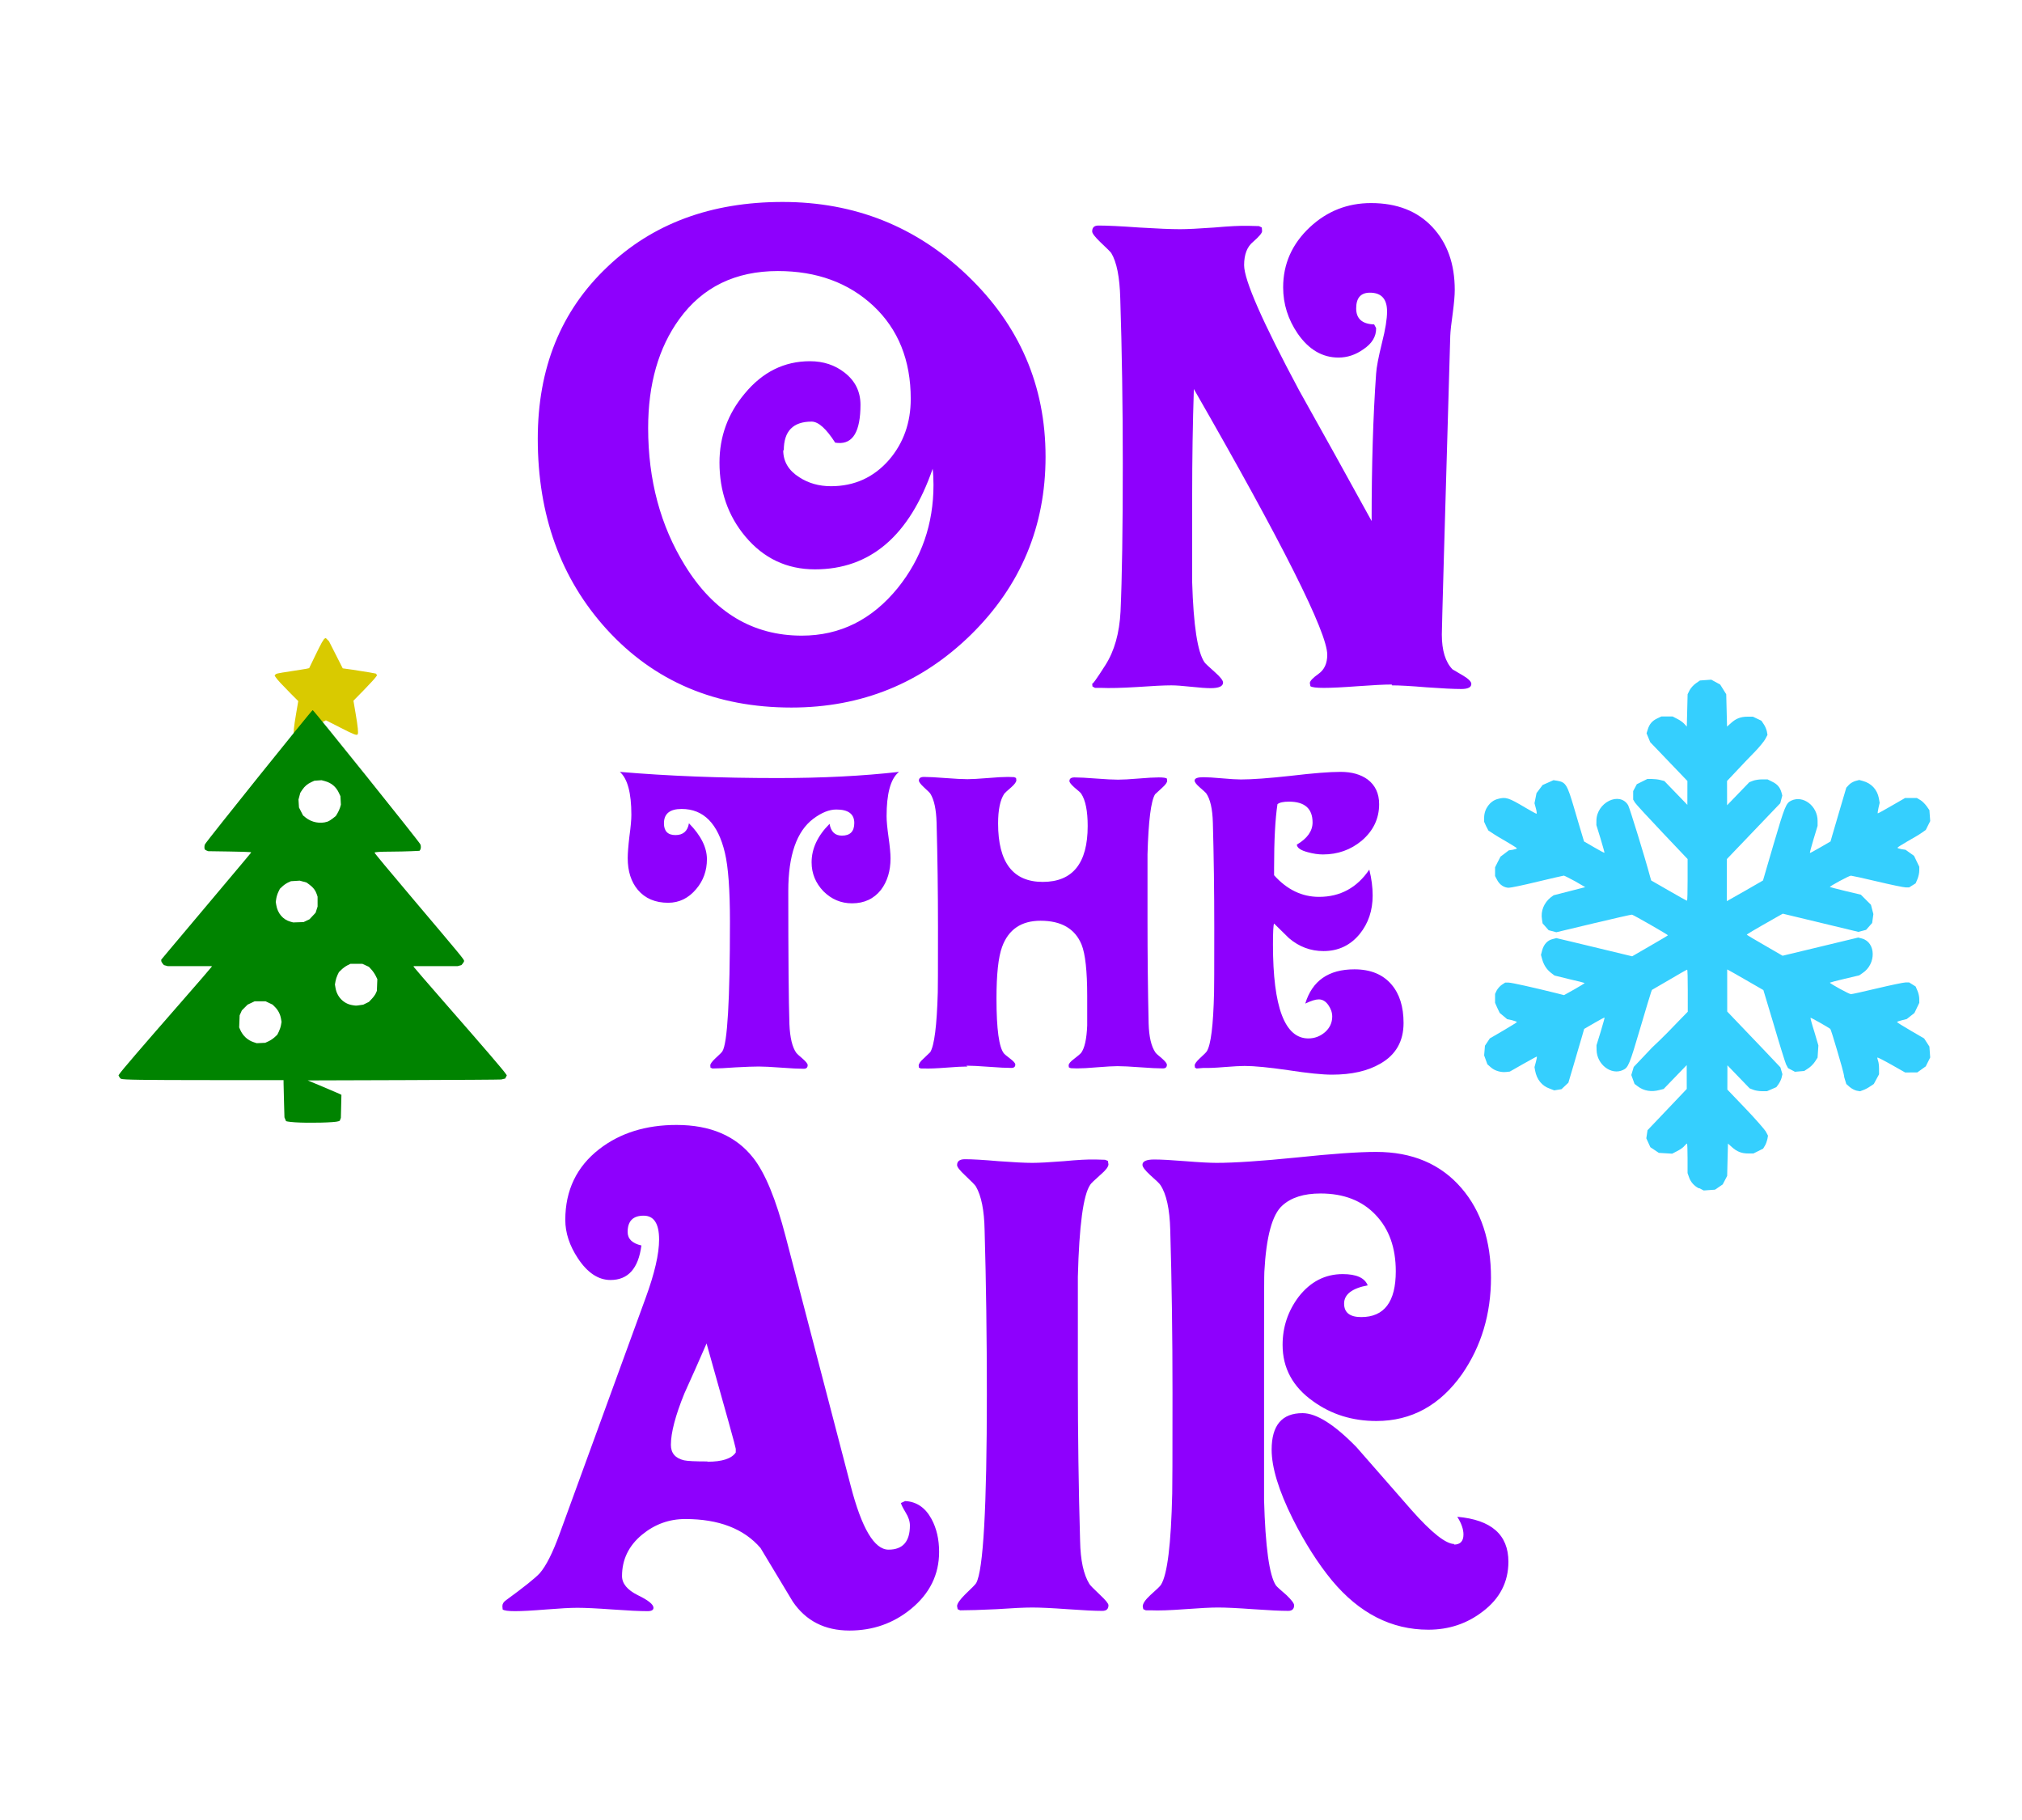 <?xml version="1.0" encoding="UTF-8" standalone="no"?>
<svg
   xmlns:dc="http://purl.org/dc/elements/1.1/"
   xmlns:cc="http://creativecommons.org/ns#"
   xmlns:rdf="http://www.w3.org/1999/02/22-rdf-syntax-ns#"
   xmlns:svg="http://www.w3.org/2000/svg"
   xmlns="http://www.w3.org/2000/svg"
   xmlns:sodipodi="http://sodipodi.sourceforge.net/DTD/sodipodi-0.dtd"
   xmlns:inkscape="http://www.inkscape.org/namespaces/inkscape"
   width="10in"
   height="9in"
   viewBox="0 0 10 9"
   version="1.1"
   id="svg8"
   inkscape:version="1.0.1 (3bc2e813f5, 2020-09-07)"
   sodipodi:docname="On The Air sign.svg">
  <defs
     id="defs2" />
  <sodipodi:namedview
     id="base"
     pagecolor="#ffffff"
     bordercolor="#666666"
     borderopacity="1.0"
     inkscape:pageopacity="0.0"
     inkscape:pageshadow="2"
     inkscape:zoom="0.66583926"
     inkscape:cx="589.43093"
     inkscape:cy="566.36904"
     inkscape:document-units="in"
     inkscape:current-layer="layer1"
     inkscape:document-rotation="0"
     showgrid="true"
     units="in"
     inkscape:snap-global="false"
     inkscape:window-width="1920"
     inkscape:window-height="1017"
     inkscape:window-x="-8"
     inkscape:window-y="-8"
     inkscape:window-maximized="1"
     inkscape:snap-nodes="true"
     inkscape:snap-others="false"
     inkscape:snap-smooth-nodes="true"
     inkscape:object-paths="true"
     inkscape:snap-intersection-paths="true"
     inkscape:snap-grids="false"
     inkscape:snap-to-guides="false"
     showguides="false">
    <inkscape:grid
       type="xygrid"
       id="grid849"
       units="in"
       spacingx="0.25"
       spacingy="0.25"
       empspacing="4" />
  </sodipodi:namedview>
  <g
     inkscape:label="Layer 1"
     inkscape:groupmode="layer"
     id="layer1">
    <g
       id="g866"
       transform="matrix(1.422,0,0,1.422,-2.012,0.126)"
       style="stroke-width:0.703" />
    <g
       id="g871"
       transform="matrix(0.896,0,0,0.896,0.627,0.649)"
       style="stroke-width:1.116" />
    <g
       id="g876"
       transform="matrix(1.389,0,0,1.389,-1.838,-3.21)"
       style="stroke-width:0.72">
      <path
         id="path853"
         style="font-size:2.298px;line-height:1.25;font-family:Oliver;-inkscape-font-specification:Oliver;text-align:center;text-anchor:middle;stroke-width:0.007;fill:#8e00fd;fill-opacity:1"
         d="m 6.5,7.81 q 0.034,0 0.034,-0.036 0,-0.028 -0.022,-0.063 0.182,0.016 0.182,0.16 0,0.108 -0.091,0.177 -0.084,0.065 -0.194,0.065 -0.197,0 -0.343,-0.175 -0.075,-0.091 -0.14,-0.22 -0.075,-0.151 -0.075,-0.246 0,-0.13 0.11,-0.13 0.074,0 0.192,0.121 0.098,0.112 0.196,0.224 0.107,0.121 0.153,0.121 z M 6.632,6.859 q 0,0.195 -0.103,0.344 -0.118,0.167 -0.305,0.167 -0.128,0 -0.225,-0.07 -0.109,-0.077 -0.109,-0.201 0,-0.095 0.057,-0.171 0.063,-0.081 0.157,-0.081 0.073,0 0.089,0.04 -0.084,0.016 -0.084,0.065 0,0.048 0.061,0.048 0.123,0 0.123,-0.163 0,-0.126 -0.072,-0.201 -0.072,-0.076 -0.196,-0.076 -0.089,0 -0.136,0.043 -0.054,0.048 -0.064,0.236 -0.001,0.008 -0.001,0.265 v 0.219 q 0,0.335 0,0.328 0.007,0.251 0.042,0.304 0.004,0.006 0.038,0.035 0.027,0.026 0.027,0.036 0,0.02 -0.021,0.02 -0.04,0 -0.125,-0.006 -0.083,-0.006 -0.125,-0.006 -0.038,0 -0.118,0.006 -0.08,0.006 -0.121,0.004 h -0.018 l -0.009,-0.004 -0.002,-0.01 q 0,-0.015 0.027,-0.04 0.034,-0.03 0.038,-0.037 0.034,-0.054 0.04,-0.325 0.001,-0.016 0.001,-0.357 0,-0.306 -0.008,-0.581 -0.003,-0.112 -0.035,-0.16 -0.004,-0.007 -0.037,-0.036 -0.027,-0.025 -0.027,-0.036 0,-0.019 0.042,-0.019 0.037,0 0.111,0.006 0.074,0.006 0.111,0.006 0.095,0 0.284,-0.019 0.19,-0.02 0.284,-0.02 0.193,0 0.304,0.129 0.105,0.122 0.105,0.319 z M 4.999,6.451 q 0.035,0 0.112,-0.006 0.073,-0.007 0.113,-0.006 l 0.034,0.001 0.01,0.004 0.002,0.012 q 0,0.013 -0.028,0.037 -0.034,0.03 -0.037,0.036 -0.037,0.054 -0.044,0.328 0,-0.009 0,0.359 0,0.306 0.008,0.581 0.002,0.103 0.033,0.153 0.004,0.007 0.038,0.039 0.03,0.028 0.03,0.037 0,0.02 -0.022,0.02 -0.04,0 -0.123,-0.006 -0.083,-0.006 -0.126,-0.006 -0.042,0 -0.128,0.006 -0.085,0.004 -0.129,0.004 l -0.009,-0.004 -0.002,-0.011 q 0,-0.013 0.029,-0.042 0.035,-0.033 0.039,-0.04 0.038,-0.068 0.038,-0.673 0,-0.302 -0.008,-0.584 -0.002,-0.105 -0.031,-0.155 -0.004,-0.007 -0.038,-0.039 -0.029,-0.027 -0.029,-0.037 0,-0.021 0.028,-0.021 0.04,0 0.12,0.007 0.081,0.006 0.12,0.006 z m -1.157,1.064 q 0.079,0 0.101,-0.033 v -0.013 q 0,-0.007 -0.104,-0.375 -0.039,0.09 -0.079,0.178 -0.048,0.118 -0.048,0.183 0,0.044 0.047,0.055 0.018,0.004 0.083,0.004 z M 3.615,6.639 q -0.057,0 -0.057,0.058 0,0.037 0.049,0.048 -0.016,0.123 -0.11,0.123 -0.065,0 -0.116,-0.077 -0.045,-0.068 -0.045,-0.137 0,-0.158 0.121,-0.252 0.111,-0.086 0.275,-0.086 0.181,0 0.273,0.117 0.064,0.081 0.116,0.282 l 0.231,0.885 q 0.059,0.228 0.135,0.228 0.076,0 0.076,-0.086 0,-0.022 -0.015,-0.046 -0.015,-0.025 -0.017,-0.034 l 0.015,-0.007 q 0.061,0.003 0.094,0.064 0.027,0.05 0.027,0.117 0,0.121 -0.1,0.203 -0.094,0.077 -0.219,0.077 -0.132,0 -0.202,-0.103 Q 4.088,7.917 4.031,7.822 3.942,7.719 3.763,7.719 q -0.086,0 -0.154,0.056 -0.071,0.059 -0.071,0.147 0,0.04 0.056,0.068 0.056,0.027 0.056,0.045 0,0.012 -0.021,0.012 -0.042,0 -0.125,-0.006 -0.083,-0.006 -0.125,-0.006 -0.037,0 -0.111,0.006 -0.074,0.006 -0.111,0.006 -0.036,0 -0.044,-0.006 l -0.001,-0.012 q 0,-0.012 0.013,-0.021 0.096,-0.07 0.12,-0.096 0.034,-0.039 0.071,-0.141 L 3.622,6.932 q 0.048,-0.131 0.048,-0.208 0,-0.085 -0.055,-0.085 z m 1.969,-0.524 -0.006,-0.003 -0.001,-0.008 q 0,-0.008 0.018,-0.025 0.022,-0.02 0.025,-0.025 0.022,-0.034 0.026,-0.21 7.224e-4,-0.009 7.224e-4,-0.229 0,-0.196 -0.005,-0.375 -0.002,-0.074 -0.024,-0.105 -0.002,-0.003 -0.024,-0.022 -0.017,-0.015 -0.017,-0.023 0,-0.012 0.031,-0.012 0.022,0 0.067,0.004 0.045,0.004 0.067,0.004 0.06,0 0.178,-0.013 0.118,-0.014 0.177,-0.014 0.059,0 0.096,0.027 0.041,0.031 0.041,0.088 0,0.077 -0.062,0.13 -0.059,0.049 -0.138,0.049 -0.025,0 -0.054,-0.008 -0.038,-0.01 -0.039,-0.027 0.056,-0.033 0.056,-0.079 0,-0.074 -0.084,-0.074 -0.03,0 -0.041,0.009 -0.012,0.08 -0.012,0.226 v 0.027 q 0.069,0.077 0.16,0.077 0.113,0 0.179,-0.097 0.012,0.048 0.012,0.092 0,0.08 -0.046,0.137 -0.05,0.061 -0.129,0.061 -0.069,0 -0.123,-0.046 -0.026,-0.026 -0.053,-0.052 -0.004,0.007 -0.004,0.075 0,0.334 0.126,0.334 0.033,0 0.059,-0.022 0.026,-0.023 0.026,-0.056 0,-0.021 -0.014,-0.041 -0.014,-0.02 -0.034,-0.02 -0.017,0 -0.048,0.015 0.037,-0.122 0.175,-0.122 0.086,0 0.132,0.054 0.043,0.05 0.043,0.137 0,0.098 -0.083,0.145 -0.067,0.039 -0.172,0.039 -0.052,0 -0.156,-0.016 -0.103,-0.015 -0.155,-0.015 -0.022,0 -0.073,0.004 -0.047,0.004 -0.073,0.003 z m -0.816,-0.007 q -0.025,0 -0.076,0.004 -0.051,0.004 -0.078,0.003 h -0.012 l -0.007,-0.003 -7.225e-4,-0.007 q 0,-0.01 0.017,-0.025 0.021,-0.02 0.024,-0.023 0.022,-0.035 0.027,-0.213 7.225e-4,-0.007 7.225e-4,-0.232 0,-0.188 -0.005,-0.372 -0.002,-0.071 -0.022,-0.103 -0.002,-0.004 -0.024,-0.024 -0.017,-0.016 -0.017,-0.023 0,-0.013 0.018,-0.013 0.025,0 0.077,0.004 0.052,0.004 0.078,0.004 0.022,0 0.072,-0.004 0.047,-0.004 0.072,-0.004 l 0.022,7.224e-4 0.007,0.003 0.001,0.008 q 0,0.009 -0.018,0.025 -0.022,0.019 -0.025,0.023 -0.022,0.033 -0.022,0.106 0,0.208 0.159,0.208 0.16,0 0.16,-0.199 0,-0.08 -0.023,-0.115 -0.002,-0.004 -0.024,-0.022 -0.018,-0.016 -0.018,-0.023 0,-0.013 0.018,-0.013 0.025,0 0.077,0.004 0.052,0.004 0.078,0.004 0.025,0 0.073,-0.004 0.048,-0.004 0.072,-0.004 0.023,0 0.029,0.004 l 0.001,0.008 q 0,0.009 -0.018,0.025 -0.022,0.02 -0.025,0.023 -0.022,0.035 -0.027,0.214 0,-0.008 0,0.233 0,0.192 0.004,0.369 0.002,0.071 0.024,0.103 0.002,0.004 0.024,0.022 0.017,0.015 0.017,0.022 0,0.013 -0.014,0.013 -0.027,0 -0.081,-0.004 -0.054,-0.004 -0.081,-0.004 -0.022,0 -0.072,0.004 -0.046,0.004 -0.072,0.004 l -0.022,-7.225e-4 -0.007,-0.003 -7.224e-4,-0.007 q 0,-0.009 0.019,-0.023 0.023,-0.018 0.025,-0.021 0.019,-0.025 0.022,-0.098 0,0.001 0,-0.106 0,-0.132 -0.02,-0.182 -0.035,-0.085 -0.146,-0.085 -0.103,0 -0.137,0.093 -0.02,0.054 -0.02,0.184 0,0.164 0.027,0.196 0.001,0.002 0.023,0.019 0.017,0.013 0.017,0.02 0,0.012 -0.014,0.012 -0.027,0 -0.08,-0.004 -0.054,-0.004 -0.08,-0.004 z M 4.522,5.061 q -0.042,0.036 -0.042,0.156 0,0.025 0.007,0.075 0.007,0.049 0.007,0.075 0,0.067 -0.034,0.112 -0.038,0.048 -0.103,0.048 -0.059,0 -0.102,-0.043 -0.042,-0.044 -0.042,-0.103 0,-0.073 0.064,-0.137 0.007,0.042 0.044,0.042 0.044,0 0.044,-0.045 0,-0.048 -0.064,-0.048 -0.038,0 -0.082,0.033 -0.089,0.067 -0.089,0.257 0,0.351 0.004,0.474 0.003,0.073 0.025,0.103 0.002,0.003 0.023,0.021 0.017,0.015 0.017,0.022 0,0.013 -0.014,0.013 -0.027,0 -0.08,-0.004 -0.054,-0.004 -0.08,-0.004 -0.027,0 -0.083,0.003 -0.053,0.004 -0.082,0.004 l -0.007,-0.003 -7.225e-4,-0.008 q 0,-0.008 0.018,-0.025 0.022,-0.02 0.025,-0.025 0.027,-0.042 0.027,-0.462 0,-0.17 -0.018,-0.245 -0.037,-0.156 -0.154,-0.156 -0.063,0 -0.063,0.051 0,0.042 0.041,0.042 0.041,0 0.048,-0.042 0.064,0.065 0.064,0.128 0,0.061 -0.038,0.106 -0.041,0.049 -0.1,0.049 -0.069,0 -0.108,-0.046 -0.036,-0.043 -0.036,-0.113 0,-0.026 0.006,-0.077 0.007,-0.051 0.007,-0.077 0,-0.117 -0.041,-0.153 0.257,0.022 0.562,0.022 0.238,0 0.432,-0.022 z M 6.279,4.748 q -0.04,0 -0.121,0.006 -0.08,0.006 -0.121,0.006 -0.04,0 -0.048,-0.006 l -0.002,-0.011 q 0,-0.011 0.031,-0.033 0.031,-0.022 0.031,-0.068 0,-0.119 -0.475,-0.946 -0.006,0.184 -0.006,0.38 0,0.307 0,0.308 0.007,0.232 0.044,0.285 0.003,0.005 0.038,0.036 0.028,0.025 0.028,0.036 0,0.02 -0.044,0.02 -0.024,0 -0.07,-0.005 -0.046,-0.005 -0.07,-0.005 -0.039,0 -0.123,0.006 -0.083,0.005 -0.126,0.003 h -0.023 l -0.009,-0.005 -0.001,-0.011 q 0,0.009 0.047,-0.065 0.048,-0.075 0.054,-0.191 0.008,-0.178 0.008,-0.525 0,-0.311 -0.009,-0.59 -0.003,-0.113 -0.032,-0.161 -0.005,-0.007 -0.039,-0.039 -0.029,-0.028 -0.029,-0.038 0,-0.021 0.022,-0.021 0.048,0 0.145,0.007 0.098,0.006 0.146,0.006 0.038,0 0.122,-0.006 0.078,-0.007 0.121,-0.006 l 0.038,0.001 0.01,0.005 0.001,0.013 q 0,0.01 -0.032,0.038 -0.032,0.026 -0.032,0.083 0,0.08 0.196,0.446 0.13,0.232 0.258,0.465 0,-0.3 0.016,-0.525 0.002,-0.033 0.021,-0.11 0.018,-0.071 0.018,-0.111 0,-0.067 -0.061,-0.067 -0.049,0 -0.049,0.056 0,0.055 0.064,0.057 l 0.007,0.013 q 0.001,0.045 -0.046,0.076 -0.041,0.029 -0.088,0.029 -0.086,0 -0.145,-0.085 -0.052,-0.076 -0.052,-0.165 0,-0.125 0.095,-0.214 0.092,-0.086 0.218,-0.086 0.138,0 0.218,0.085 0.08,0.085 0.08,0.224 0,0.029 -0.007,0.082 -0.008,0.056 -0.009,0.082 -0.03,1.029 -0.03,1.063 0,0.085 0.038,0.124 0.003,0.002 0.039,0.023 0.028,0.017 0.028,0.029 0,0.018 -0.036,0.018 -0.04,0 -0.123,-0.006 -0.083,-0.007 -0.124,-0.007 z M 5.046,3.937 q 0,0.372 -0.265,0.633 -0.265,0.26 -0.64,0.26 -0.404,0 -0.658,-0.279 -0.245,-0.27 -0.245,-0.678 0,-0.377 0.247,-0.611 0.242,-0.232 0.625,-0.232 0.384,0 0.658,0.262 0.278,0.266 0.278,0.645 z M 4.112,3.914 q 0,0.06 0.057,0.096 0.049,0.032 0.113,0.032 0.125,0 0.207,-0.094 0.077,-0.09 0.077,-0.217 0,-0.206 -0.133,-0.331 Q 4.3,3.276 4.093,3.276 q -0.227,0 -0.351,0.171 -0.111,0.153 -0.111,0.388 0,0.277 0.131,0.489 0.154,0.25 0.416,0.25 0.204,0 0.342,-0.17 0.127,-0.158 0.127,-0.367 0,-0.032 -0.003,-0.057 -0.124,0.358 -0.419,0.358 -0.15,0 -0.248,-0.117 -0.092,-0.11 -0.092,-0.263 0,-0.139 0.09,-0.246 0.095,-0.115 0.232,-0.115 0.072,0 0.124,0.041 0.056,0.044 0.056,0.114 0,0.142 -0.08,0.136 l -0.01,-0.001 q -0.048,-0.075 -0.084,-0.075 -0.099,0 -0.099,0.102 z" />
    </g>
    <path
       style="fill:#35cffe;stroke-width:1;fill-opacity:1"
       d="m 8.401,5.876 c -0.023,-0.012 -0.041,-0.032 -0.049,-0.058 l -0.006,-0.017 v -0.073 c 0,-0.04 -0.001,-0.073 -0.003,-0.073 -0.002,0 -0.007,0.006 -0.013,0.012 -0.005,0.007 -0.021,0.018 -0.035,0.025 l -0.025,0.013 -0.033,-0.002 -0.033,-0.002 -0.021,-0.014 -0.021,-0.014 -0.01,-0.022 -0.01,-0.022 0.003,-0.02 0.003,-0.02 0.04,-0.042 c 0.022,-0.023 0.066,-0.069 0.097,-0.102 l 0.057,-0.06 -1.105e-4,-0.059 -1.093e-4,-0.059 -0.057,0.059 -0.057,0.059 -0.02,0.005 c -0.04,0.011 -0.078,0.005 -0.108,-0.018 l -0.016,-0.012 -0.008,-0.022 -0.008,-0.022 0.006,-0.02 0.006,-0.02 0.091,-0.096 C 8.225,5.13 8.284,5.068 8.306,5.045 l 0.041,-0.042 3.84e-5,-0.104 c 2.16e-5,-0.057 -0.001,-0.104 -0.003,-0.104 -0.002,0 -0.041,0.022 -0.088,0.05 l -0.086,0.05 -0.004,0.01 c -0.002,0.006 -0.027,0.086 -0.054,0.179 -0.053,0.18 -0.059,0.195 -0.085,0.207 -0.058,0.028 -0.13,-0.027 -0.131,-0.099 l -4.396e-4,-0.023 0.021,-0.068 c 0.011,-0.037 0.02,-0.069 0.019,-0.069 -9.213e-4,-9.209e-4 -0.024,0.011 -0.051,0.027 l -0.05,0.029 -0.01,0.035 c -0.006,0.019 -0.023,0.079 -0.039,0.133 l -0.029,0.098 -0.017,0.016 -0.017,0.016 -0.018,0.003 -0.018,0.003 -0.023,-0.009 C 7.626,5.37 7.6,5.338 7.592,5.294 l -0.003,-0.017 0.007,-0.026 c 0.004,-0.014 0.006,-0.026 0.004,-0.026 -0.002,0 -0.032,0.017 -0.068,0.037 l -0.065,0.037 -0.018,0.002 c -0.026,0.003 -0.057,-0.006 -0.076,-0.023 l -0.017,-0.015 -0.008,-0.022 -0.008,-0.022 0.002,-0.024 0.002,-0.024 0.012,-0.018 0.012,-0.018 0.067,-0.039 c 0.037,-0.022 0.067,-0.04 0.067,-0.042 9.6e-6,-0.002 -0.011,-0.005 -0.024,-0.009 L 7.454,5.04 7.435,5.024 7.417,5.009 7.405,4.984 7.394,4.959 7.394,4.937 7.394,4.915 7.402,4.898 c 0.005,-0.009 0.016,-0.022 0.025,-0.028 l 0.017,-0.011 h 0.017 c 0.015,0 0.122,0.024 0.239,0.053 l 0.035,0.009 0.052,-0.029 c 0.028,-0.016 0.051,-0.03 0.05,-0.031 -8.948e-4,-8.949e-4 -0.035,-0.01 -0.076,-0.019 L 7.688,4.824 7.671,4.811 C 7.649,4.794 7.635,4.772 7.627,4.744 l -0.006,-0.022 0.006,-0.023 c 0.008,-0.029 0.026,-0.049 0.051,-0.055 l 0.019,-0.005 0.072,0.017 c 0.04,0.01 0.124,0.03 0.187,0.045 L 8.072,4.729 8.16,4.678 C 8.209,4.65 8.249,4.626 8.249,4.625 8.249,4.622 8.08,4.525 8.071,4.523 c -0.003,-7.493e-4 -0.089,0.019 -0.19,0.043 l -0.184,0.044 -0.019,-0.005 -0.019,-0.005 -0.015,-0.017 -0.015,-0.017 -0.003,-0.02 c -0.007,-0.041 0.01,-0.082 0.044,-0.109 L 7.684,4.427 7.762,4.407 7.84,4.387 7.79,4.358 C 7.762,4.343 7.737,4.33 7.734,4.33 7.731,4.33 7.672,4.344 7.604,4.36 7.535,4.377 7.471,4.39 7.462,4.39 7.439,4.39 7.416,4.375 7.404,4.351 L 7.394,4.332 V 4.31 4.289 L 7.407,4.263 7.421,4.236 7.441,4.221 7.462,4.205 7.482,4.202 c 0.011,-0.002 0.02,-0.005 0.02,-0.007 0,-0.002 -0.023,-0.016 -0.05,-0.032 C 7.424,4.147 7.392,4.128 7.381,4.12 L 7.361,4.107 7.35,4.086 7.34,4.064 7.34,4.043 c 2.114e-4,-0.043 0.029,-0.082 0.067,-0.092 0.04,-0.011 0.053,-0.007 0.137,0.043 0.028,0.016 0.052,0.03 0.055,0.03 0.002,0 9.525e-4,-0.012 -0.003,-0.026 l -0.007,-0.026 0.005,-0.025 0.005,-0.025 0.015,-0.02 0.015,-0.02 0.027,-0.012 0.027,-0.012 0.019,0.003 c 0.042,0.007 0.049,0.02 0.083,0.135 0.014,0.047 0.03,0.103 0.037,0.125 l 0.012,0.04 0.05,0.029 c 0.027,0.016 0.05,0.028 0.051,0.027 9.2e-4,-9.208e-4 -0.008,-0.032 -0.019,-0.069 l -0.021,-0.068 2.066e-4,-0.022 c 8.419e-4,-0.09 0.115,-0.146 0.157,-0.076 0.007,0.012 0.081,0.251 0.109,0.355 l 0.005,0.017 0.087,0.05 c 0.048,0.028 0.088,0.05 0.09,0.05 0.002,0 0.003,-0.046 0.003,-0.103 V 4.248 L 8.221,4.116 C 8.152,4.043 8.091,3.977 8.086,3.969 l -0.009,-0.015 v -0.021 -0.021 l 0.009,-0.017 0.009,-0.017 0.026,-0.013 0.026,-0.013 0.022,2.7e-5 c 0.012,1.63e-5 0.031,0.002 0.042,0.005 l 0.02,0.005 0.057,0.059 0.057,0.059 1.189e-4,-0.059 1.177e-4,-0.059 -0.092,-0.096 -0.092,-0.096 -0.009,-0.022 -0.009,-0.022 0.006,-0.019 c 0.008,-0.026 0.021,-0.042 0.046,-0.054 l 0.021,-0.01 h 0.028 0.028 l 0.023,0.012 c 0.013,0.006 0.029,0.018 0.035,0.025 l 0.012,0.013 0.002,-0.08 0.002,-0.08 0.01,-0.02 c 0.006,-0.011 0.019,-0.026 0.031,-0.034 l 0.02,-0.014 0.028,-0.002 0.028,-0.002 0.022,0.012 0.022,0.012 0.015,0.024 0.015,0.024 0.002,0.08 0.002,0.08 0.019,-0.017 c 0.025,-0.023 0.049,-0.032 0.082,-0.032 h 0.027 l 0.021,0.01 0.021,0.01 0.012,0.018 c 0.007,0.01 0.013,0.026 0.015,0.035 l 0.003,0.017 -0.011,0.021 c -0.006,0.011 -0.029,0.039 -0.05,0.061 -0.022,0.022 -0.062,0.064 -0.089,0.093 l -0.05,0.053 1.249e-4,0.06 1.249e-4,0.06 0.055,-0.057 0.055,-0.057 0.018,-0.007 c 0.01,-0.004 0.03,-0.007 0.045,-0.007 h 0.027 l 0.024,0.012 c 0.025,0.012 0.038,0.028 0.045,0.053 l 0.004,0.015 -0.005,0.019 -0.005,0.019 -0.132,0.138 -0.132,0.138 -2.125e-4,0.104 -2.126e-4,0.104 0.004,-0.002 c 0.002,-8.949e-4 0.043,-0.024 0.09,-0.051 l 0.085,-0.049 0.052,-0.178 c 0.056,-0.19 0.062,-0.205 0.088,-0.217 0.059,-0.028 0.13,0.027 0.13,0.1 v 0.025 l -0.02,0.066 c -0.011,0.036 -0.019,0.067 -0.018,0.068 8.852e-4,8.846e-4 0.024,-0.012 0.052,-0.028 l 0.05,-0.029 0.008,-0.028 c 0.004,-0.015 0.022,-0.075 0.039,-0.133 l 0.031,-0.105 0.013,-0.014 c 0.007,-0.008 0.022,-0.016 0.032,-0.019 l 0.019,-0.005 0.018,0.005 c 0.042,0.011 0.071,0.043 0.079,0.085 l 0.004,0.023 -0.006,0.026 c -0.003,0.015 -0.005,0.026 -0.003,0.026 0.002,0 0.033,-0.017 0.069,-0.038 l 0.066,-0.038 0.029,7.53e-5 0.029,7.59e-5 0.017,0.01 c 0.009,0.005 0.023,0.019 0.031,0.03 l 0.014,0.02 0.002,0.027 0.002,0.027 -0.011,0.022 -0.011,0.022 -0.02,0.014 c -0.011,0.008 -0.043,0.027 -0.07,0.042 -0.028,0.016 -0.05,0.03 -0.05,0.032 0,0.002 0.009,0.005 0.02,0.007 l 0.02,0.003 0.021,0.015 0.021,0.015 0.013,0.027 0.013,0.027 -1.081e-4,0.02 c -5.89e-5,0.011 -0.004,0.029 -0.009,0.041 l -0.009,0.021 -0.016,0.01 -0.016,0.01 -0.017,2.17e-5 c -0.01,4.9e-6 -0.073,-0.013 -0.14,-0.029 -0.067,-0.016 -0.127,-0.029 -0.131,-0.029 -0.009,0 -0.107,0.053 -0.104,0.056 8.792e-4,8.792e-4 0.036,0.01 0.077,0.02 l 0.076,0.018 0.025,0.025 0.025,0.025 0.006,0.023 0.006,0.023 -0.003,0.022 -0.003,0.022 -0.015,0.017 -0.015,0.017 -0.019,0.005 -0.019,0.005 -0.187,-0.045 -0.187,-0.045 -0.025,0.014 c -0.129,0.073 -0.153,0.088 -0.153,0.09 6.25e-5,0.001 0.04,0.025 0.089,0.053 l 0.088,0.051 0.187,-0.045 0.187,-0.045 0.019,0.005 c 0.069,0.019 0.071,0.126 0.002,0.171 l -0.016,0.011 -0.072,0.017 c -0.039,0.009 -0.072,0.018 -0.073,0.019 -0.003,0.003 0.095,0.057 0.104,0.057 0.005,-1.09e-5 0.064,-0.013 0.131,-0.029 0.067,-0.016 0.13,-0.029 0.139,-0.029 l 0.018,2.17e-5 0.016,0.01 0.016,0.01 0.009,0.021 c 0.005,0.011 0.009,0.029 0.009,0.04 l 6e-5,0.02 -0.012,0.025 -0.012,0.025 -0.019,0.015 -0.019,0.015 -0.024,0.006 c -0.013,0.003 -0.024,0.007 -0.024,0.009 0,0.002 0.03,0.02 0.067,0.042 l 0.067,0.039 0.013,0.02 0.013,0.02 0.002,0.027 0.002,0.027 -0.011,0.022 -0.011,0.022 -0.021,0.015 -0.021,0.015 -0.03,8.93e-5 -0.03,8.8e-5 -0.067,-0.038 c -0.037,-0.021 -0.069,-0.037 -0.07,-0.036 -0.001,0.001 -4.32e-5,0.008 0.003,0.016 0.003,0.007 0.005,0.025 0.005,0.04 v 0.027 l -0.013,0.024 -0.013,0.024 -0.018,0.012 c -0.01,0.007 -0.025,0.015 -0.034,0.018 l -0.016,0.006 -0.017,-0.003 c -0.009,-0.002 -0.025,-0.01 -0.034,-0.018 l -0.017,-0.015 -0.01,-0.033 C 9.119,5.306 9.101,5.247 9.085,5.192 9.069,5.137 9.054,5.09 9.052,5.088 9.045,5.082 8.956,5.031 8.954,5.033 c -9.681e-4,9.678e-4 0.007,0.032 0.019,0.069 l 0.02,0.068 -0.002,0.03 -0.002,0.03 -0.013,0.02 c -0.007,0.011 -0.022,0.026 -0.033,0.033 l -0.02,0.013 -0.023,0.002 -0.023,0.002 -0.017,-0.009 -0.017,-0.009 -0.01,-0.019 C 8.828,5.251 8.801,5.165 8.773,5.069 L 8.721,4.896 8.636,4.847 c -0.047,-0.027 -0.087,-0.05 -0.09,-0.051 l -0.004,-0.002 5.4e-5,0.104 5.41e-5,0.104 0.04,0.042 c 0.022,0.023 0.081,0.085 0.132,0.138 l 0.091,0.096 0.005,0.017 0.005,0.017 -0.004,0.017 c -0.002,0.009 -0.009,0.023 -0.015,0.032 l -0.011,0.015 -0.023,0.01 -0.023,0.01 h -0.025 c -0.014,0 -0.033,-0.003 -0.043,-0.007 l -0.018,-0.007 -0.055,-0.057 -0.055,-0.057 -1.333e-4,0.06 -1.346e-4,0.06 0.089,0.093 c 0.049,0.051 0.094,0.103 0.101,0.114 l 0.011,0.021 -0.003,0.017 c -0.002,0.009 -0.007,0.024 -0.012,0.032 l -0.009,0.015 -0.024,0.012 -0.024,0.012 h -0.026 c -0.032,0 -0.056,-0.009 -0.081,-0.032 l -0.019,-0.017 -0.002,0.08 -0.002,0.08 -0.011,0.021 -0.011,0.021 -0.019,0.013 -0.019,0.013 -0.028,0.002 -0.028,0.002 -0.021,-0.011 z"
       id="path1475" />
    <path
       style="fill:#d9ca00;stroke-width:1;fill-opacity:1"
       d="m 1.454,3.633 c -0.004,-0.006 -7.79e-4,-0.038 0.01,-0.101 l 0.011,-0.065 -0.036,-0.036 c -0.047,-0.048 -0.066,-0.068 -0.074,-0.08 l -0.007,-0.01 0.003,-0.004 c 0.004,-0.006 0.007,-0.007 0.08,-0.018 0.034,-0.005 0.068,-0.011 0.075,-0.012 l 0.013,-0.003 0.029,-0.06 c 0.031,-0.064 0.042,-0.084 0.049,-0.087 l 0.004,-0.002 0.008,0.008 0.008,0.008 0.034,0.067 0.034,0.067 0.05,0.007 c 0.027,0.004 0.064,0.01 0.082,0.013 l 0.032,0.006 0.003,0.004 0.003,0.004 -0.008,0.011 c -0.004,0.006 -0.03,0.034 -0.058,0.063 l -0.051,0.052 0.011,0.065 c 0.011,0.064 0.014,0.095 0.01,0.101 -0.004,0.007 -0.018,0.002 -0.086,-0.033 l -0.071,-0.036 -0.071,0.036 c -0.068,0.034 -0.082,0.04 -0.086,0.033 z"
       id="path1538" />
    <path
       id="path1536"
       style="fill:#008300;stroke-width:96;fill-opacity:1"
       d="M 154.639 351.143 C 154.159 351.143 102.329 415.714 101.369 417.508 C 101.045 418.104 101.007 419.587 101.295 420.039 C 101.401 420.207 101.833 420.473 102.246 420.631 L 102.994 420.918 L 113.174 421.07 C 118.774 421.155 123.551 421.295 123.801 421.383 L 124.252 421.541 L 120.734 425.785 C 118.8 428.119 110.427 438.078 102.129 447.916 C 93.831 457.754 85.4 467.771 83.396 470.178 L 79.744 474.553 L 79.742 475.113 C 79.742 475.421 80.039 476.026 80.404 476.457 L 81.066 477.24 L 82.018 477.504 L 82.969 477.768 L 93.869 477.77 L 104.771 477.77 L 104.627 478.141 C 104.549 478.344 98.023 485.902 90.123 494.936 C 69.85 518.119 60.203 529.352 59.041 531.123 L 58.607 531.779 L 59.002 532.541 C 59.223 532.96 59.606 533.385 59.855 533.488 C 61.04 533.971 70.447 534.107 104.006 534.121 L 140.232 534.137 L 140.246 535.873 C 140.246 536.829 140.352 540.969 140.467 545.074 L 140.678 552.539 L 141.07 553.479 L 141.465 554.418 L 142.328 554.609 C 142.801 554.716 144.405 554.888 145.891 554.984 L 145.879 554.986 C 152.611 555.439 165.634 555.132 167.344 554.482 L 168.025 554.227 L 168.305 553.516 L 168.582 552.803 L 168.717 547.1 L 168.852 541.395 L 167.852 540.898 C 167.301 540.625 163.552 539.024 159.518 537.338 L 152.182 534.271 L 199.797 534.123 C 225.985 534.041 247.647 533.903 247.926 533.816 C 248.212 533.729 248.759 533.591 249.143 533.51 L 249.844 533.361 L 250.246 532.572 L 250.65 531.785 L 250.209 531.117 C 249.019 529.301 239.973 518.763 220.035 495.967 C 211.639 486.367 204.709 478.347 204.629 478.145 L 204.494 477.773 L 215.395 477.771 L 226.297 477.77 L 227.248 477.508 L 228.197 477.244 L 228.859 476.459 C 229.224 476.028 229.523 475.453 229.523 475.182 C 229.523 474.454 228.244 472.901 204.83 445.215 C 191.625 429.601 185.254 421.935 185.254 421.66 C 185.254 421.324 187.935 421.155 193.619 421.133 C 196.733 421.12 201.119 421.025 203.365 420.922 L 207.451 420.734 L 207.807 420.25 C 208.235 419.664 208.265 418.228 207.871 417.486 C 206.895 415.663 155.128 351.143 154.639 351.143 z M 159.025 385.818 L 160.695 386.27 C 163.896 387.136 166.179 389.053 167.588 392.055 L 168.365 393.715 L 168.48 395.811 L 168.596 397.904 L 168.193 399.297 C 167.97 400.063 167.4 401.32 166.939 402.094 L 166.096 403.502 L 164.57 404.727 C 163.732 405.401 162.522 406.128 161.869 406.34 L 161.859 406.338 C 158.366 407.484 154.104 406.676 151.197 404.316 L 149.871 403.238 L 148.869 401.275 L 147.867 399.312 L 147.742 397.35 L 147.617 395.385 L 148.068 393.703 L 148.52 392.02 L 149.498 390.555 C 150.662 388.813 152.054 387.64 154.031 386.734 L 155.48 386.072 L 157.252 385.945 L 159.025 385.818 z M 148.223 435.488 L 149.906 435.945 L 151.59 436.4 L 153.115 437.521 C 154.916 438.848 155.991 440.251 156.615 442.08 L 157.066 443.412 L 157.066 445.857 L 157.068 448.303 L 156.578 449.824 L 156.088 451.348 L 154.572 452.969 L 153.055 454.592 L 151.596 455.285 L 150.143 455.977 L 147.57 456.062 L 144.996 456.15 L 143.58 455.758 C 139.939 454.749 137.29 451.626 136.637 447.57 L 136.377 445.994 L 136.637 444.318 C 136.776 443.396 137.236 441.932 137.658 441.068 L 138.426 439.498 L 139.723 438.283 C 140.437 437.616 141.666 436.776 142.453 436.416 L 143.885 435.76 L 146.053 435.625 L 148.223 435.488 z M 173.301 476.615 L 176.26 476.615 L 179.219 476.615 L 180.838 477.363 L 182.459 478.109 L 183.723 479.492 C 184.417 480.253 185.352 481.621 185.803 482.535 L 186.617 484.195 L 186.502 487.098 L 186.387 489.998 L 185.84 491.229 C 185.537 491.905 184.652 493.131 183.865 493.953 L 182.439 495.447 L 181.043 496.131 L 179.646 496.814 L 177.891 497.068 C 175.92 497.353 176.121 497.355 174.203 497.041 C 169.946 496.344 166.661 492.96 165.922 488.521 L 165.645 486.842 L 165.932 485.211 C 166.088 484.314 166.54 482.94 166.914 482.156 L 167.605 480.732 L 168.922 479.445 C 169.646 478.738 170.925 477.811 171.77 477.387 L 173.301 476.615 z M 125.939 495.146 L 128.643 495.146 L 131.346 495.146 L 133.08 495.969 L 134.814 496.789 L 136.055 498.029 C 137.547 499.523 138.592 501.55 138.967 503.713 L 139.246 505.312 L 138.967 506.92 C 138.814 507.805 138.335 509.236 137.912 510.1 L 137.145 511.672 L 135.848 512.885 C 135.135 513.551 133.799 514.45 132.877 514.881 L 131.189 515.666 L 129.076 515.77 L 126.963 515.871 L 125.443 515.369 C 122.481 514.39 120.12 512.221 118.822 509.285 L 118.285 508.061 L 118.4 505.078 L 118.516 502.096 L 119.062 500.869 L 119.609 499.643 L 121.031 498.219 L 122.453 496.797 L 124.197 495.973 L 125.939 495.146 z "
       transform="scale(0.01)" />
  </g>
</svg>
